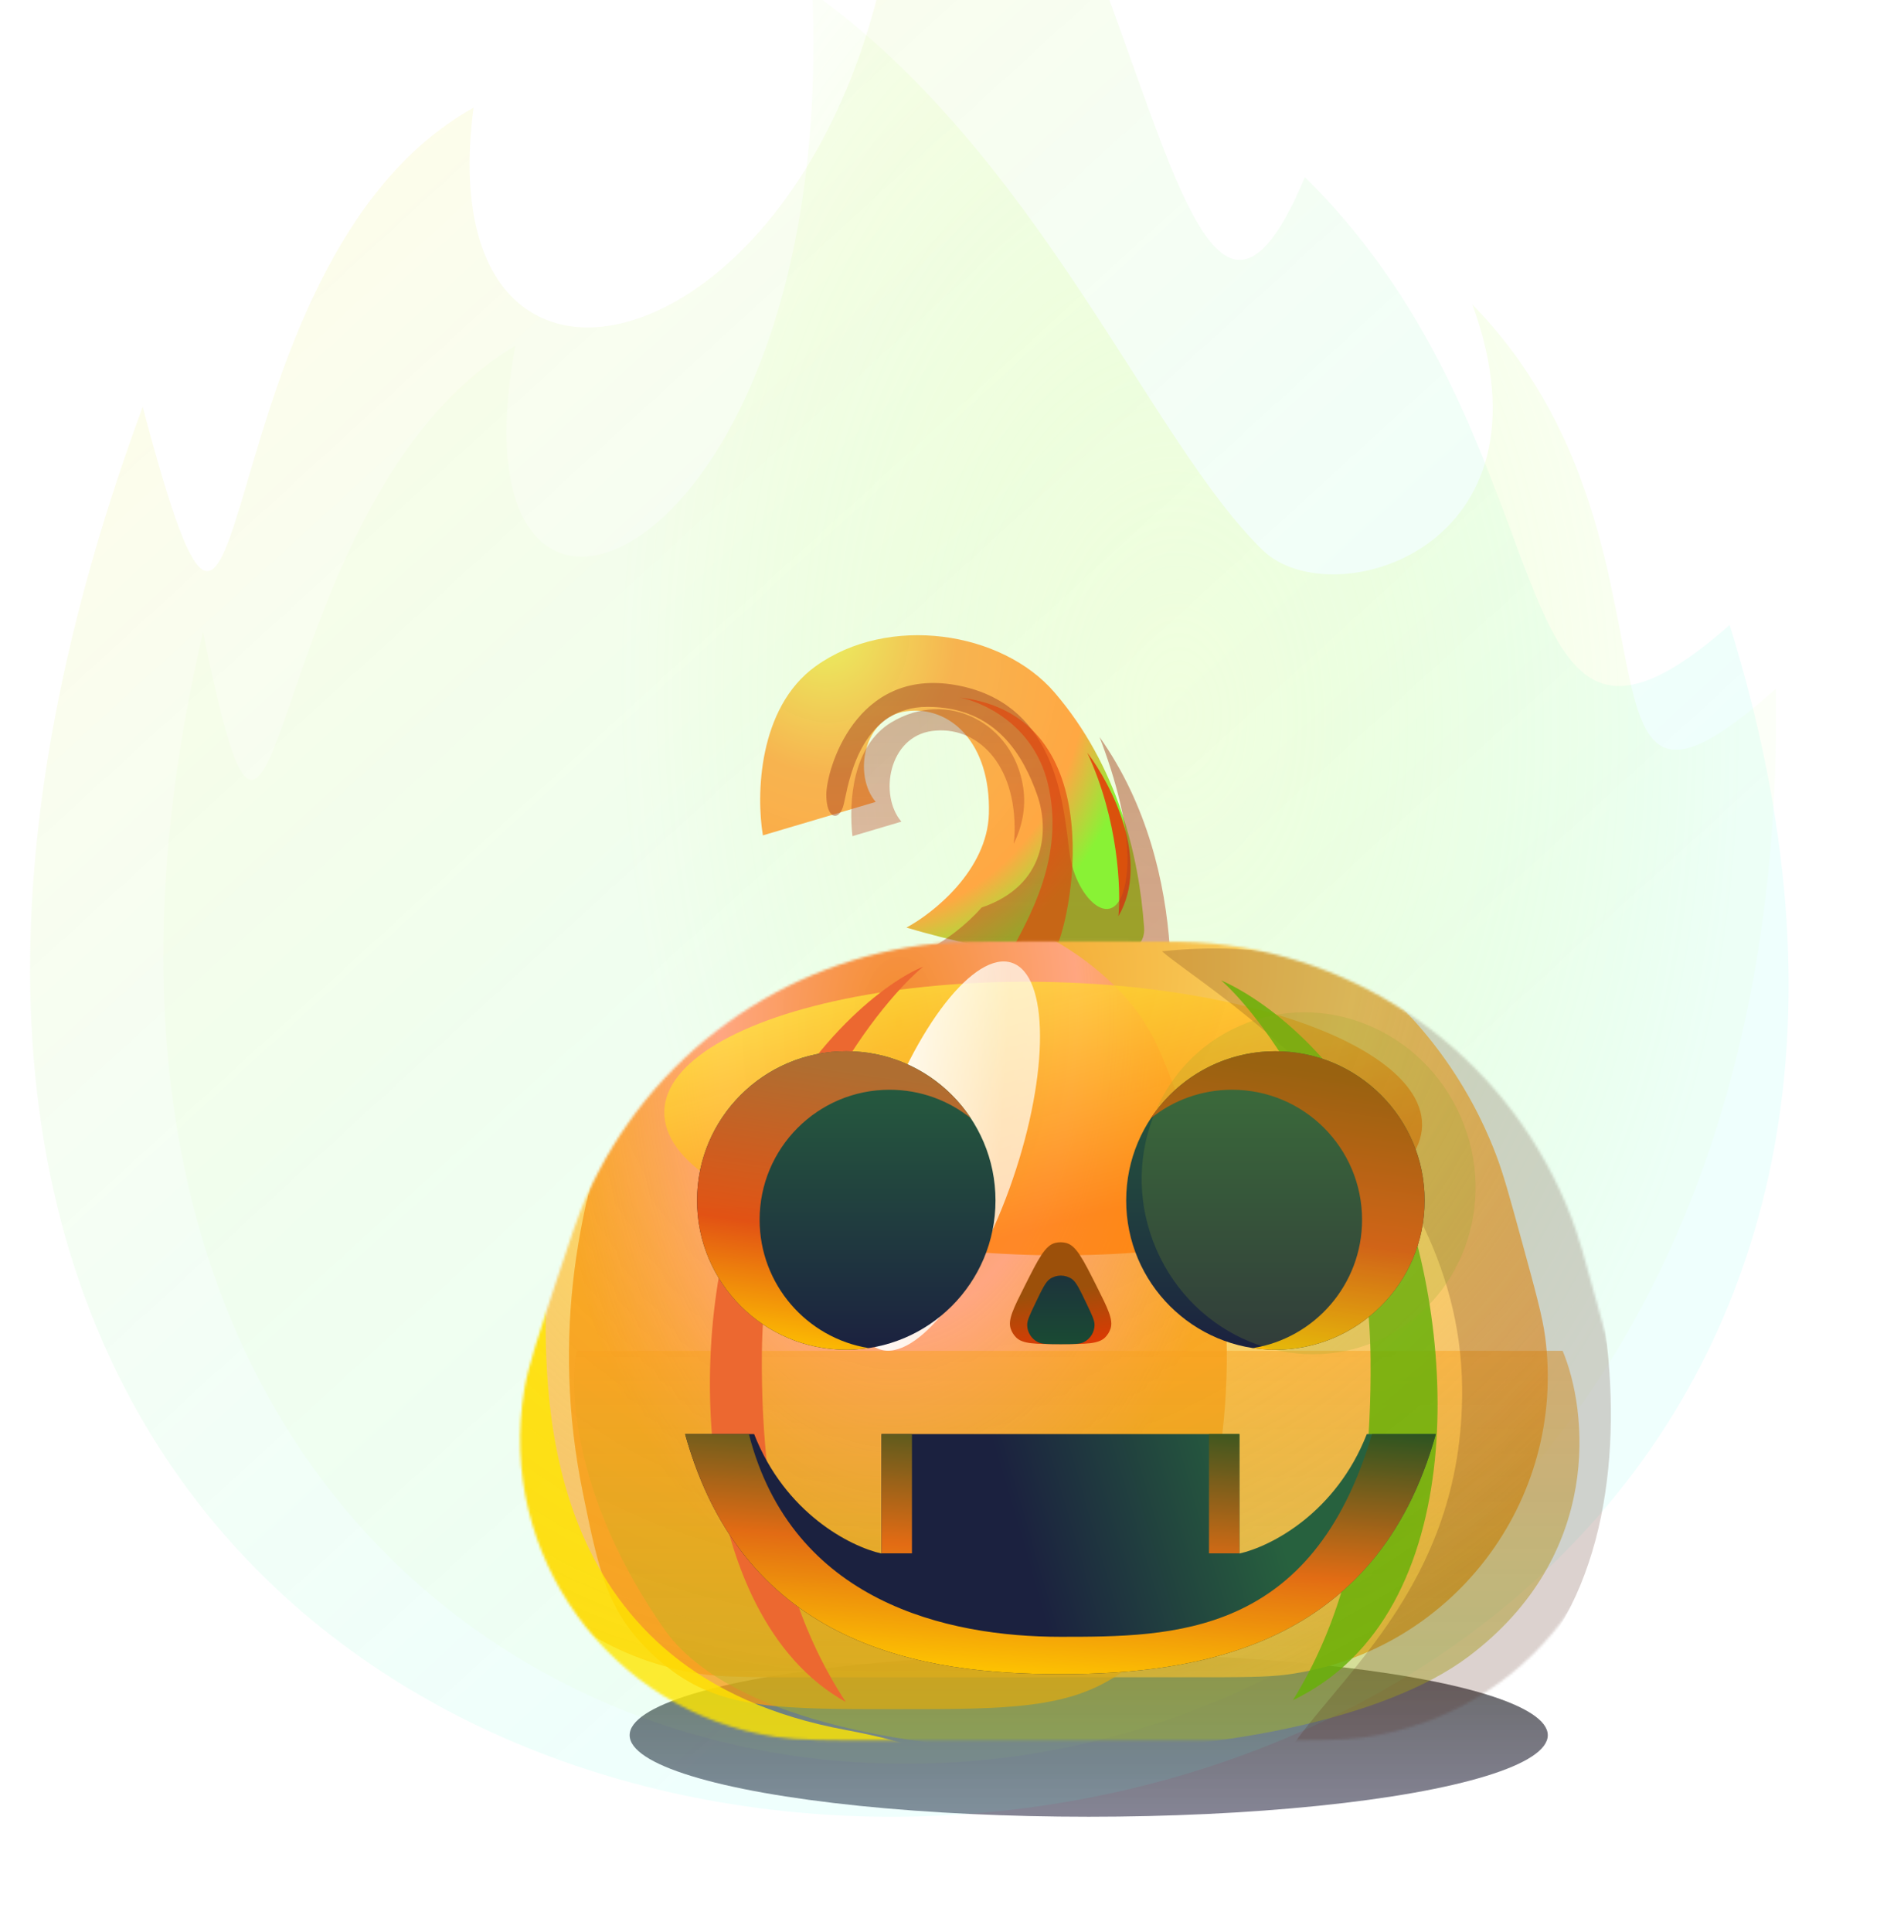 <svg width="759" height="770" viewBox="0 0 759 770" fill="none" xmlns="http://www.w3.org/2000/svg">
<g opacity="0.6" filter="url(#filter0_f_11_191)">
<ellipse cx="434" cy="691.5" rx="183" ry="32.5" fill="url(#paint0_linear_11_191)"/>
</g>
<g opacity="0.3" filter="url(#filter1_f_11_191)">
<path d="M357.176 -125C452.884 -94.49 465.714 200.814 520.159 70.573C630.402 178.963 593.339 333.63 689.5 249.075C885.818 879.659 -220.444 913.433 56.892 162.111C103.904 340.151 76.506 105.511 188.778 42.919C166.719 210.171 383.67 128.944 357.176 -125Z" fill="url(#paint1_linear_11_191)"/>
</g>
<g filter="url(#filter2_f_11_191)">
<path d="M205.444 137.803C176.601 291.631 333.679 228.249 323.808 -3C414.46 61.833 458.625 176.166 503.537 219.409C530.701 245.563 622.63 219.187 586.94 121.362C679.663 216.25 617.301 355.476 707.934 274.43C716.957 868.761 -54 829.5 80.964 251.907C113.326 412.939 101.594 199.381 205.444 137.803Z" fill="url(#paint2_radial_11_191)"/>
</g>
<g filter="url(#filter3_i_11_191)">
<path d="M404.442 332.088C403.822 354.665 382.268 371.784 371.569 377.521C403.822 387.083 467.924 400.47 466.312 377.521C464.296 348.835 455.768 313.171 430.648 283.864C409.657 259.376 364.436 252.542 335.44 273.32C312.243 289.942 311.715 325.214 314.351 340.772L359.319 327.436C350.326 316.892 354.202 293.633 371.569 291.307C388.936 288.981 405.217 303.867 404.442 332.088Z" fill="url(#paint3_radial_11_191)"/>
</g>
<g opacity="0.9" filter="url(#filter4_f_11_191)">
<path d="M445.844 365.117C446.877 354.521 445.844 326.661 433.439 299.991C442.949 312.447 458.745 342.912 445.844 365.117Z" fill="#E33F08"/>
</g>
<g opacity="0.4" filter="url(#filter5_f_11_191)">
<path d="M404.082 336.3C404.28 334.919 404.403 333.514 404.442 332.088C405.217 303.867 388.936 288.981 371.569 291.307C354.202 293.632 350.326 316.892 359.319 327.436L339.809 333.222C338.276 319.303 339.837 297.23 355.288 287.895C377.616 274.405 403.977 288.205 407.853 313.635C409.149 322.136 407.277 329.833 404.082 336.3Z" fill="url(#paint4_linear_11_191)"/>
</g>
<g opacity="0.5" filter="url(#filter6_f_11_191)">
<path d="M438.324 293.713C444.428 309.561 450.684 331.051 449.255 347.129C446.774 375.04 428.787 359.379 426.306 339.686C426.184 338.72 426.062 337.706 425.934 336.65C423.462 316.163 419.072 279.793 381.028 273.01C341.022 265.877 329.392 306.813 329.392 316.737C329.392 326.661 334.665 327.591 336.37 320.458C336.509 319.879 336.664 319.138 336.846 318.266C338.909 308.396 344.492 281.693 369.708 281.693C397.154 281.693 408.009 301.386 413.436 316.737C418.288 330.462 417.191 352.863 391.304 361.667C384.605 369.205 376.793 374.72 371.569 377.521C403.822 387.083 467.924 400.47 466.312 377.521C464.517 351.979 457.559 320.906 438.324 293.713Z" fill="url(#paint5_linear_11_191)"/>
</g>
<g opacity="0.6" filter="url(#filter7_f_11_191)">
<path d="M417.623 311.93C411.792 288.237 391.056 279.574 382.579 277.972C444.138 285.105 427.081 368.683 419.949 380.002C412.816 391.322 395.294 393.803 402.582 380.002C409.87 366.202 424.911 341.547 417.623 311.93Z" fill="#E33F08"/>
</g>
<g filter="url(#filter8_d_11_191)">
<mask id="mask0_11_191" style="mask-type:alpha" maskUnits="userSpaceOnUse" x="207" y="373" width="441" height="320">
<path d="M503.983 692.296H353.409C330.02 692.296 318.326 692.296 309.479 690.969C243.02 680.999 197.724 618.373 209.061 552.134C210.57 543.316 214.231 532.21 221.554 509.997L221.554 509.996C227.389 492.296 230.306 483.446 233.73 475.72C258.684 419.408 311.983 380.857 373.276 374.787C381.686 373.955 391.004 373.955 409.642 373.955H447.394C465.68 373.955 474.823 373.955 483 374.742C547.75 380.974 603.364 423.389 626.499 484.186C629.42 491.863 631.838 500.68 636.674 518.314L636.675 518.316C642.191 538.431 644.949 548.489 646.022 556.548C654.739 622.061 608.812 682.279 543.326 691.198C535.271 692.296 524.841 692.296 503.983 692.296Z" fill="#FF7F0A"/>
</mask>
<g mask="url(#mask0_11_191)">
<g filter="url(#filter9_i_11_191)">
<path d="M503.983 692.296H353.409C330.02 692.296 318.326 692.296 309.479 690.969C243.02 680.999 197.724 618.373 209.061 552.134C210.57 543.316 214.231 532.21 221.554 509.997L221.554 509.996C227.389 492.296 230.306 483.446 233.73 475.72C258.684 419.408 311.983 380.857 373.276 374.787C381.686 373.955 391.004 373.955 409.642 373.955H447.394C465.68 373.955 474.823 373.955 483 374.742C547.75 380.974 603.364 423.389 626.499 484.186C629.42 491.863 631.838 500.68 636.674 518.314L636.675 518.316C642.191 538.431 644.949 548.489 646.022 556.548C654.739 622.061 608.812 682.279 543.326 691.198C535.271 692.296 524.841 692.296 503.983 692.296Z" fill="url(#paint6_radial_11_191)"/>
</g>
<g filter="url(#filter10_ddi_11_191)">
<path d="M314.351 440.636C295.951 487.432 284.47 542.646 297.53 606.397C304.004 638 307.241 653.801 325.907 671.116C327.868 672.936 331.536 675.928 333.711 677.484C354.42 692.296 376.458 692.296 422.652 692.296C466.727 692.296 491.678 692.296 512.387 677.484C514.563 675.928 518.23 672.936 520.191 671.116C538.858 653.801 542.095 638 548.569 606.397C561.628 542.646 550.147 487.432 531.747 440.636C527.919 430.899 526.004 426.031 521.248 418.471C508.674 398.489 481.544 380.005 458.347 375.615C449.572 373.955 438.656 373.955 422.652 373.955C404.529 373.955 396.527 373.955 387.751 375.615C364.554 380.005 337.424 398.489 324.851 418.471C320.094 426.031 318.18 430.899 314.351 440.636Z" fill="url(#paint7_radial_11_191)"/>
</g>
<g filter="url(#filter11_f_11_191)">
<ellipse cx="415.845" cy="444.519" rx="151.068" ry="54.462" transform="rotate(1.053 415.845 444.519)" fill="url(#paint8_linear_11_191)"/>
</g>
<g filter="url(#filter12_f_11_191)">
<ellipse cx="377.046" cy="459.473" rx="81.404" ry="28.221" transform="rotate(-71.088 377.046 459.473)" fill="url(#paint9_linear_11_191)"/>
</g>
<g opacity="0.8" filter="url(#filter13_f_11_191)">
<path d="M337.122 688.172C217.672 666.09 216.634 560.445 217.672 514.75L163.632 551.252L176.402 694.661L337.122 756.956C377.977 746.141 437.689 706.763 337.122 688.172Z" fill="#FFE600"/>
</g>
<g opacity="0.5" filter="url(#filter14_f_11_191)">
<path d="M622.924 537.08H229.998C226.69 552.792 229.037 596.995 264.887 648.104C309.7 711.989 518.412 709.508 585.554 658.803C639.267 618.239 632.848 560.752 622.924 537.08Z" fill="url(#paint10_linear_11_191)"/>
</g>
<g filter="url(#filter15_f_11_191)">
<path d="M303.712 538.16C303.087 607.484 318.758 648.913 337.126 677C275.378 642.689 271.861 524.755 299.609 462.516C321.806 412.725 354.452 389.426 368 384C353.54 395.809 304.494 451.505 303.712 538.16Z" fill="#EC6830"/>
</g>
<g opacity="0.2" filter="url(#filter16_iif_11_191)">
<path d="M561.764 544.216C562.422 624.332 508.854 661.232 489.506 693.691C642.577 693.691 632.877 533.782 603.649 461.854C580.266 404.313 524.735 361.433 442.122 370.111C457.354 383.759 560.94 444.071 561.764 544.216Z" fill="#511F0E"/>
</g>
<g filter="url(#filter17_f_11_191)">
<path d="M546.356 540.392C546.936 608.265 532.413 648.826 515.391 676.325C587.428 641.835 580.941 526.298 555.227 465.363C534.656 416.615 499.335 394.773 486.78 389.461C500.18 401.023 545.632 455.552 546.356 540.392Z" fill="#67B108" fill-opacity="0.83"/>
</g>
</g>
</g>
<circle cx="337.35" cy="478.416" r="59.488" fill="url(#paint11_linear_11_191)"/>
<path d="M387.006 445.645C378.135 438.534 366.875 434.28 354.621 434.28C326.006 434.28 302.809 457.477 302.809 486.091C302.809 511.869 321.635 533.25 346.287 537.237C343.372 537.676 340.388 537.903 337.35 537.903C304.496 537.903 277.863 511.27 277.863 478.416C277.863 445.562 304.496 418.928 337.35 418.928C358.095 418.928 376.36 429.547 387.006 445.645Z" fill="url(#paint12_linear_11_191)"/>
<circle cx="59.488" cy="59.488" r="59.488" transform="matrix(-1 0 0 1 567.912 418.929)" fill="url(#paint13_linear_11_191)"/>
<path d="M458.77 445.645C467.64 438.533 478.901 434.279 491.154 434.279C519.769 434.279 542.966 457.476 542.966 486.091C542.966 511.869 524.141 533.25 499.488 537.236C502.403 537.675 505.388 537.903 508.425 537.903C541.279 537.903 567.913 511.269 567.913 478.415C567.913 445.561 541.279 418.928 508.425 418.928C487.68 418.928 469.416 429.546 458.77 445.645Z" fill="url(#paint14_linear_11_191)"/>
<path d="M408.503 512.442C413.912 501.696 416.617 496.322 420.622 495.325C422.049 494.97 423.541 494.97 424.968 495.325C428.973 496.322 431.677 501.696 437.086 512.442C441.624 521.457 443.892 525.964 442.681 529.532C442.246 530.815 441.526 531.984 440.575 532.95C437.933 535.635 432.887 535.635 422.795 535.635C412.703 535.635 407.657 535.635 405.014 532.95C404.064 531.984 403.344 530.815 402.908 529.532C401.697 525.964 403.966 521.457 408.503 512.442Z" fill="url(#paint15_linear_11_191)"/>
<path d="M412.68 519.458C415.421 513.743 416.792 510.885 418.481 509.715C421.136 507.877 424.653 507.877 427.308 509.715C428.997 510.885 430.367 513.743 433.108 519.458C435.274 523.975 436.357 526.234 436.324 528.07C436.272 530.952 434.626 533.567 432.05 534.86C430.409 535.684 427.904 535.684 422.894 535.684C417.884 535.684 415.379 535.684 413.738 534.86C411.162 533.567 409.516 530.952 409.464 528.07C409.431 526.234 410.514 523.975 412.68 519.458Z" fill="url(#paint16_linear_11_191)"/>
<path d="M351.411 619.107V571.503H494.067V619.107C506.614 616.308 532.531 602.978 544.853 571.503H572.373C548.68 656.725 476.855 667.176 422.739 667.176C368.622 667.176 296.798 656.725 273.105 571.503H300.625C312.947 602.978 338.863 616.308 351.411 619.107Z" fill="url(#paint17_linear_11_191)"/>
<path d="M351.411 619.03H363.533V571.503H351.411V619.03Z" fill="url(#paint18_linear_11_191)"/>
<path d="M481.945 571.503V619.03H494.067V571.503H481.945Z" fill="url(#paint19_linear_11_191)"/>
<path d="M546.943 571.503C523.064 652.29 467.658 652.29 422.739 652.29C377.819 652.29 315.747 638.579 298.535 571.503H273.105C296.798 656.725 368.622 667.176 422.739 667.176C476.855 667.176 548.68 656.725 572.373 571.503H546.943Z" fill="url(#paint20_linear_11_191)"/>
<g opacity="0.2" filter="url(#filter18_f_11_191)">
<ellipse cx="521.664" cy="471.555" rx="68.489" ry="66.168" transform="rotate(-113.587 521.664 471.555)" fill="#8EA826"/>
</g>
<defs>
<filter id="filter0_f_11_191" x="211.072" y="619.072" width="445.856" height="144.856" filterUnits="userSpaceOnUse" color-interpolation-filters="sRGB">
<feFlood flood-opacity="0" result="BackgroundImageFix"/>
<feBlend mode="normal" in="SourceGraphic" in2="BackgroundImageFix" result="shape"/>
<feGaussianBlur stdDeviation="19.964" result="effect1_foregroundBlur_11_191"/>
</filter>
<filter id="filter1_f_11_191" x="-33.502" y="-170.501" width="792.003" height="940.003" filterUnits="userSpaceOnUse" color-interpolation-filters="sRGB">
<feFlood flood-opacity="0" result="BackgroundImageFix"/>
<feBlend mode="normal" in="SourceGraphic" in2="BackgroundImageFix" result="shape"/>
<feGaussianBlur stdDeviation="22.751" result="effect1_foregroundBlur_11_191"/>
</filter>
<filter id="filter2_f_11_191" x="40.103" y="-28" width="692.91" height="755.945" filterUnits="userSpaceOnUse" color-interpolation-filters="sRGB">
<feFlood flood-opacity="0" result="BackgroundImageFix"/>
<feBlend mode="normal" in="SourceGraphic" in2="BackgroundImageFix" result="shape"/>
<feGaussianBlur stdDeviation="12.5" result="effect1_foregroundBlur_11_191"/>
</filter>
<filter id="filter3_i_11_191" x="303.036" y="253.139" width="163.306" height="137.053" filterUnits="userSpaceOnUse" color-interpolation-filters="sRGB">
<feFlood flood-opacity="0" result="BackgroundImageFix"/>
<feBlend mode="normal" in="SourceGraphic" in2="BackgroundImageFix" result="shape"/>
<feColorMatrix in="SourceAlpha" type="matrix" values="0 0 0 0 0 0 0 0 0 0 0 0 0 0 0 0 0 0 127 0" result="hardAlpha"/>
<feOffset dx="-10.234" dy="-7.861"/>
<feGaussianBlur stdDeviation="14.266"/>
<feComposite in2="hardAlpha" operator="arithmetic" k2="-1" k3="1"/>
<feColorMatrix type="matrix" values="0 0 0 0 0.68 0 0 0 0 1 0 0 0 0 0 0 0 0 0.31 0"/>
<feBlend mode="normal" in2="shape" result="effect1_innerShadow_11_191"/>
</filter>
<filter id="filter4_f_11_191" x="424.445" y="290.997" width="35.255" height="83.113" filterUnits="userSpaceOnUse" color-interpolation-filters="sRGB">
<feFlood flood-opacity="0" result="BackgroundImageFix"/>
<feBlend mode="normal" in="SourceGraphic" in2="BackgroundImageFix" result="shape"/>
<feGaussianBlur stdDeviation="4.497" result="effect1_foregroundBlur_11_191"/>
</filter>
<filter id="filter5_f_11_191" x="325.078" y="268.362" width="97.456" height="82.204" filterUnits="userSpaceOnUse" color-interpolation-filters="sRGB">
<feFlood flood-opacity="0" result="BackgroundImageFix"/>
<feBlend mode="normal" in="SourceGraphic" in2="BackgroundImageFix" result="shape"/>
<feGaussianBlur stdDeviation="7.133" result="effect1_foregroundBlur_11_191"/>
</filter>
<filter id="filter6_f_11_191" x="315.127" y="257.915" width="165.48" height="146.544" filterUnits="userSpaceOnUse" color-interpolation-filters="sRGB">
<feFlood flood-opacity="0" result="BackgroundImageFix"/>
<feBlend mode="normal" in="SourceGraphic" in2="BackgroundImageFix" result="shape"/>
<feGaussianBlur stdDeviation="7.133" result="effect1_foregroundBlur_11_191"/>
</filter>
<filter id="filter7_f_11_191" x="369.554" y="264.947" width="71.1" height="137.523" filterUnits="userSpaceOnUse" color-interpolation-filters="sRGB">
<feFlood flood-opacity="0" result="BackgroundImageFix"/>
<feBlend mode="normal" in="SourceGraphic" in2="BackgroundImageFix" result="shape"/>
<feGaussianBlur stdDeviation="6.513" result="effect1_foregroundBlur_11_191"/>
</filter>
<filter id="filter8_d_11_191" x="162.354" y="330.227" width="529.697" height="408.277" filterUnits="userSpaceOnUse" color-interpolation-filters="sRGB">
<feFlood flood-opacity="0" result="BackgroundImageFix"/>
<feColorMatrix in="SourceAlpha" type="matrix" values="0 0 0 0 0 0 0 0 0 0 0 0 0 0 0 0 0 0 127 0" result="hardAlpha"/>
<feOffset dy="1.24"/>
<feGaussianBlur stdDeviation="22.484"/>
<feColorMatrix type="matrix" values="0 0 0 0 1 0 0 0 0 0.54 0 0 0 0 0 0 0 0 0.5 0"/>
<feBlend mode="normal" in2="BackgroundImageFix" result="effect1_dropShadow_11_191"/>
<feBlend mode="normal" in="SourceGraphic" in2="effect1_dropShadow_11_191" result="shape"/>
</filter>
<filter id="filter9_i_11_191" x="179.1" y="348.835" width="467.983" height="343.461" filterUnits="userSpaceOnUse" color-interpolation-filters="sRGB">
<feFlood flood-opacity="0" result="BackgroundImageFix"/>
<feBlend mode="normal" in="SourceGraphic" in2="BackgroundImageFix" result="shape"/>
<feColorMatrix in="SourceAlpha" type="matrix" values="0 0 0 0 0 0 0 0 0 0 0 0 0 0 0 0 0 0 127 0" result="hardAlpha"/>
<feOffset dx="-30.082" dy="-25.12"/>
<feGaussianBlur stdDeviation="14.111"/>
<feComposite in2="hardAlpha" operator="arithmetic" k2="-1" k3="1"/>
<feColorMatrix type="matrix" values="0 0 0 0 0.06 0 0 0 0 0.846 0 0 0 0 0.139 0 0 0 0.81 0"/>
<feBlend mode="normal" in2="shape" result="effect1_innerShadow_11_191"/>
</filter>
<filter id="filter10_ddi_11_191" x="230.212" y="347.904" width="325.201" height="363.619" filterUnits="userSpaceOnUse" color-interpolation-filters="sRGB">
<feFlood flood-opacity="0" result="BackgroundImageFix"/>
<feColorMatrix in="SourceAlpha" type="matrix" values="0 0 0 0 0 0 0 0 0 0 0 0 0 0 0 0 0 0 127 0" result="hardAlpha"/>
<feOffset dx="-39.075" dy="-3.411"/>
<feGaussianBlur stdDeviation="11.319"/>
<feColorMatrix type="matrix" values="0 0 0 0 1 0 0 0 0 0.54 0 0 0 0 0 0 0 0 1 0"/>
<feBlend mode="normal" in2="BackgroundImageFix" result="effect1_dropShadow_11_191"/>
<feColorMatrix in="SourceAlpha" type="matrix" values="0 0 0 0 0 0 0 0 0 0 0 0 0 0 0 0 0 0 127 0" result="hardAlpha"/>
<feOffset dy="1.24"/>
<feGaussianBlur stdDeviation="0.62"/>
<feColorMatrix type="matrix" values="0 0 0 0 0 0 0 0 0 0 0 0 0 0 0 0 0 0 0.25 0"/>
<feBlend mode="normal" in2="effect1_dropShadow_11_191" result="effect2_dropShadow_11_191"/>
<feBlend mode="normal" in="SourceGraphic" in2="effect2_dropShadow_11_191" result="shape"/>
<feColorMatrix in="SourceAlpha" type="matrix" values="0 0 0 0 0 0 0 0 0 0 0 0 0 0 0 0 0 0 127 0" result="hardAlpha"/>
<feOffset dx="-26.05" dy="-10.234"/>
<feGaussianBlur stdDeviation="7.861"/>
<feComposite in2="hardAlpha" operator="arithmetic" k2="-1" k3="1"/>
<feColorMatrix type="matrix" values="0 0 0 0 0.933 0 0 0 0 0.95 0 0 0 0 0.119 0 0 0 0.75 0"/>
<feBlend mode="normal" in2="shape" result="effect3_innerShadow_11_191"/>
</filter>
<filter id="filter11_f_11_191" x="223.529" y="348.723" width="384.632" height="191.59" filterUnits="userSpaceOnUse" color-interpolation-filters="sRGB">
<feFlood flood-opacity="0" result="BackgroundImageFix"/>
<feBlend mode="normal" in="SourceGraphic" in2="BackgroundImageFix" result="shape"/>
<feGaussianBlur stdDeviation="20.635" result="effect1_foregroundBlur_11_191"/>
</filter>
<filter id="filter12_f_11_191" x="298.24" y="340.644" width="157.611" height="237.657" filterUnits="userSpaceOnUse" color-interpolation-filters="sRGB">
<feFlood flood-opacity="0" result="BackgroundImageFix"/>
<feBlend mode="normal" in="SourceGraphic" in2="BackgroundImageFix" result="shape"/>
<feGaussianBlur stdDeviation="20.635" result="effect1_foregroundBlur_11_191"/>
</filter>
<filter id="filter13_f_11_191" x="147.505" y="498.624" width="260.963" height="274.459" filterUnits="userSpaceOnUse" color-interpolation-filters="sRGB">
<feFlood flood-opacity="0" result="BackgroundImageFix"/>
<feBlend mode="normal" in="SourceGraphic" in2="BackgroundImageFix" result="shape"/>
<feGaussianBlur stdDeviation="8.063" result="effect1_foregroundBlur_11_191"/>
</filter>
<filter id="filter14_f_11_191" x="182.396" y="490.561" width="493.76" height="252.437" filterUnits="userSpaceOnUse" color-interpolation-filters="sRGB">
<feFlood flood-opacity="0" result="BackgroundImageFix"/>
<feBlend mode="normal" in="SourceGraphic" in2="BackgroundImageFix" result="shape"/>
<feGaussianBlur stdDeviation="23.259" result="effect1_foregroundBlur_11_191"/>
</filter>
<filter id="filter15_f_11_191" x="269.975" y="370.975" width="111.05" height="319.05" filterUnits="userSpaceOnUse" color-interpolation-filters="sRGB">
<feFlood flood-opacity="0" result="BackgroundImageFix"/>
<feBlend mode="normal" in="SourceGraphic" in2="BackgroundImageFix" result="shape"/>
<feGaussianBlur stdDeviation="6.513" result="effect1_foregroundBlur_11_191"/>
</filter>
<filter id="filter16_iif_11_191" x="427.547" y="354.417" width="208.092" height="353.85" filterUnits="userSpaceOnUse" color-interpolation-filters="sRGB">
<feFlood flood-opacity="0" result="BackgroundImageFix"/>
<feBlend mode="normal" in="SourceGraphic" in2="BackgroundImageFix" result="shape"/>
<feColorMatrix in="SourceAlpha" type="matrix" values="0 0 0 0 0 0 0 0 0 0 0 0 0 0 0 0 0 0 127 0" result="hardAlpha"/>
<feOffset dy="1.24"/>
<feGaussianBlur stdDeviation="0.62"/>
<feComposite in2="hardAlpha" operator="arithmetic" k2="-1" k3="1"/>
<feColorMatrix type="matrix" values="0 0 0 0 0.425 0 0 0 0 0.189 0 0 0 0 0.057 0 0 0 0.5 0"/>
<feBlend mode="normal" in2="shape" result="effect1_innerShadow_11_191"/>
<feColorMatrix in="SourceAlpha" type="matrix" values="0 0 0 0 0 0 0 0 0 0 0 0 0 0 0 0 0 0 127 0" result="hardAlpha"/>
<feOffset dx="21.088" dy="6.513"/>
<feGaussianBlur stdDeviation="0.62"/>
<feComposite in2="hardAlpha" operator="arithmetic" k2="-1" k3="1"/>
<feColorMatrix type="matrix" values="0 0 0 0 0 0 0 0 0 0 0 0 0 0 0 0 0 0 0.25 0"/>
<feBlend mode="normal" in2="effect1_innerShadow_11_191" result="effect2_innerShadow_11_191"/>
<feGaussianBlur stdDeviation="7.288" result="effect3_foregroundBlur_11_191"/>
</filter>
<filter id="filter17_f_11_191" x="473.754" y="376.436" width="112.343" height="312.914" filterUnits="userSpaceOnUse" color-interpolation-filters="sRGB">
<feFlood flood-opacity="0" result="BackgroundImageFix"/>
<feBlend mode="normal" in="SourceGraphic" in2="BackgroundImageFix" result="shape"/>
<feGaussianBlur stdDeviation="6.513" result="effect1_foregroundBlur_11_191"/>
</filter>
<filter id="filter18_f_11_191" x="431.269" y="379.581" width="180.79" height="183.949" filterUnits="userSpaceOnUse" color-interpolation-filters="sRGB">
<feFlood flood-opacity="0" result="BackgroundImageFix"/>
<feBlend mode="normal" in="SourceGraphic" in2="BackgroundImageFix" result="shape"/>
<feGaussianBlur stdDeviation="11.917" result="effect1_foregroundBlur_11_191"/>
</filter>
<linearGradient id="paint0_linear_11_191" x1="434" y1="659" x2="434" y2="724" gradientUnits="userSpaceOnUse">
<stop/>
<stop offset="1" stop-color="#151433" stop-opacity="0.87"/>
<stop offset="1" stop-color="#251F27" stop-opacity="0.87"/>
</linearGradient>
<linearGradient id="paint1_linear_11_191" x1="58.449" y1="92.177" x2="472.356" y2="545.179" gradientUnits="userSpaceOnUse">
<stop stop-color="#FDEE67" stop-opacity="0.49"/>
<stop offset="1" stop-color="#44FFE9" stop-opacity="0.29"/>
</linearGradient>
<radialGradient id="paint2_radial_11_191" cx="0" cy="0" r="1" gradientUnits="userSpaceOnUse" gradientTransform="translate(470.861 284.954) rotate(178.317) scale(223.799 355.093)">
<stop stop-color="#EDFFA4" stop-opacity="0.3"/>
<stop offset="1" stop-color="#B2FF50" stop-opacity="0.04"/>
</radialGradient>
<radialGradient id="paint3_radial_11_191" cx="0" cy="0" r="1" gradientUnits="userSpaceOnUse" gradientTransform="translate(337.5 256) rotate(70.119) scale(146.794 126.358)">
<stop stop-color="#E8F360"/>
<stop offset="0.421" stop-color="#F7B34E" stop-opacity="0.991"/>
<stop offset="0.83" stop-color="#FFA843"/>
<stop offset="1" stop-color="#89F235"/>
</radialGradient>
<linearGradient id="paint4_linear_11_191" x1="373.806" y1="282.628" x2="373.806" y2="336.3" gradientUnits="userSpaceOnUse">
<stop stop-color="#9E4722"/>
<stop offset="1" stop-color="#BB391C" stop-opacity="0.87"/>
</linearGradient>
<linearGradient id="paint5_linear_11_191" x1="397.867" y1="272.18" x2="397.867" y2="390.193" gradientUnits="userSpaceOnUse">
<stop stop-color="#9E4722"/>
<stop offset="1" stop-color="#BB391C" stop-opacity="0.87"/>
</linearGradient>
<radialGradient id="paint6_radial_11_191" cx="0" cy="0" r="1" gradientUnits="userSpaceOnUse" gradientTransform="translate(422.924 418.99) rotate(64.868) scale(301.559 359.735)">
<stop stop-color="#F1A42F"/>
<stop offset="0.421" stop-color="#FCDB69" stop-opacity="0.991"/>
<stop offset="0.83" stop-color="#F8B147" stop-opacity="0.77"/>
<stop offset="1" stop-color="#EEAF4F"/>
</radialGradient>
<radialGradient id="paint7_radial_11_191" cx="0" cy="0" r="1" gradientUnits="userSpaceOnUse" gradientTransform="translate(423.049 418.99) rotate(90.828) scale(282.828 169.306)">
<stop stop-color="#F38B2C"/>
<stop offset="0.421" stop-color="#FFA681" stop-opacity="0.991"/>
<stop offset="0.83" stop-color="#F79A10" stop-opacity="0.77"/>
</radialGradient>
<linearGradient id="paint8_linear_11_191" x1="284.797" y1="413.121" x2="314.843" y2="517.418" gradientUnits="userSpaceOnUse">
<stop stop-color="#FFEB37" stop-opacity="0.71"/>
<stop offset="1" stop-color="#FF7C02" stop-opacity="0.7"/>
</linearGradient>
<linearGradient id="paint9_linear_11_191" x1="306.43" y1="443.203" x2="321.488" y2="497.561" gradientUnits="userSpaceOnUse">
<stop stop-color="white"/>
<stop offset="1" stop-color="#FFFFF8" stop-opacity="0.7"/>
</linearGradient>
<linearGradient id="paint10_linear_11_191" x1="429.276" y1="537.08" x2="429.276" y2="696.48" gradientUnits="userSpaceOnUse">
<stop stop-color="#F8A120"/>
<stop offset="1" stop-color="#A5BB1C" stop-opacity="0.87"/>
</linearGradient>
<linearGradient id="paint11_linear_11_191" x1="337.35" y1="418.928" x2="337.35" y2="537.903" gradientUnits="userSpaceOnUse">
<stop stop-color="#27613E"/>
<stop offset="1" stop-color="#1B213F"/>
</linearGradient>
<linearGradient id="paint12_linear_11_191" x1="359.164" y1="429.467" x2="342.573" y2="545.453" gradientUnits="userSpaceOnUse">
<stop stop-color="#AF6E31"/>
<stop offset="0.558" stop-color="#E45314" stop-opacity="0.991"/>
<stop offset="1" stop-color="#FFC700"/>
</linearGradient>
<linearGradient id="paint13_linear_11_191" x1="59.488" y1="0" x2="59.488" y2="118.975" gradientUnits="userSpaceOnUse">
<stop stop-color="#27613E"/>
<stop offset="1" stop-color="#1B213F"/>
</linearGradient>
<linearGradient id="paint14_linear_11_191" x1="540.072" y1="429.466" x2="523.48" y2="545.452" gradientUnits="userSpaceOnUse">
<stop stop-color="#9C500A"/>
<stop offset="0.558" stop-color="#E45314" stop-opacity="0.991"/>
<stop offset="1" stop-color="#FFC700"/>
</linearGradient>
<linearGradient id="paint15_linear_11_191" x1="426.247" y1="513.819" x2="431.397" y2="548.162" gradientUnits="userSpaceOnUse">
<stop stop-color="#9C500A"/>
<stop offset="1" stop-color="#FF2E00"/>
</linearGradient>
<linearGradient id="paint16_linear_11_191" x1="422.894" y1="498.159" x2="422.894" y2="535.684" gradientUnits="userSpaceOnUse">
<stop stop-color="#1D2B3F"/>
<stop offset="1" stop-color="#1A4A33"/>
</linearGradient>
<linearGradient id="paint17_linear_11_191" x1="518.5" y1="639" x2="422.739" y2="667.176" gradientUnits="userSpaceOnUse">
<stop stop-color="#27613E"/>
<stop offset="1" stop-color="#1B213F"/>
</linearGradient>
<linearGradient id="paint18_linear_11_191" x1="509.5" y1="563.5" x2="500.25" y2="677.288" gradientUnits="userSpaceOnUse">
<stop stop-color="#225321"/>
<stop offset="0.558" stop-color="#E46C14" stop-opacity="0.991"/>
<stop offset="1" stop-color="#FFC700"/>
</linearGradient>
<linearGradient id="paint19_linear_11_191" x1="509.5" y1="563.5" x2="500.25" y2="677.288" gradientUnits="userSpaceOnUse">
<stop stop-color="#225321"/>
<stop offset="0.558" stop-color="#E46C14" stop-opacity="0.991"/>
<stop offset="1" stop-color="#FFC700"/>
</linearGradient>
<linearGradient id="paint20_linear_11_191" x1="509.5" y1="563.5" x2="500.25" y2="677.288" gradientUnits="userSpaceOnUse">
<stop stop-color="#225321"/>
<stop offset="0.558" stop-color="#E46C14" stop-opacity="0.991"/>
<stop offset="1" stop-color="#FFC700"/>
</linearGradient>
</defs>
</svg>
